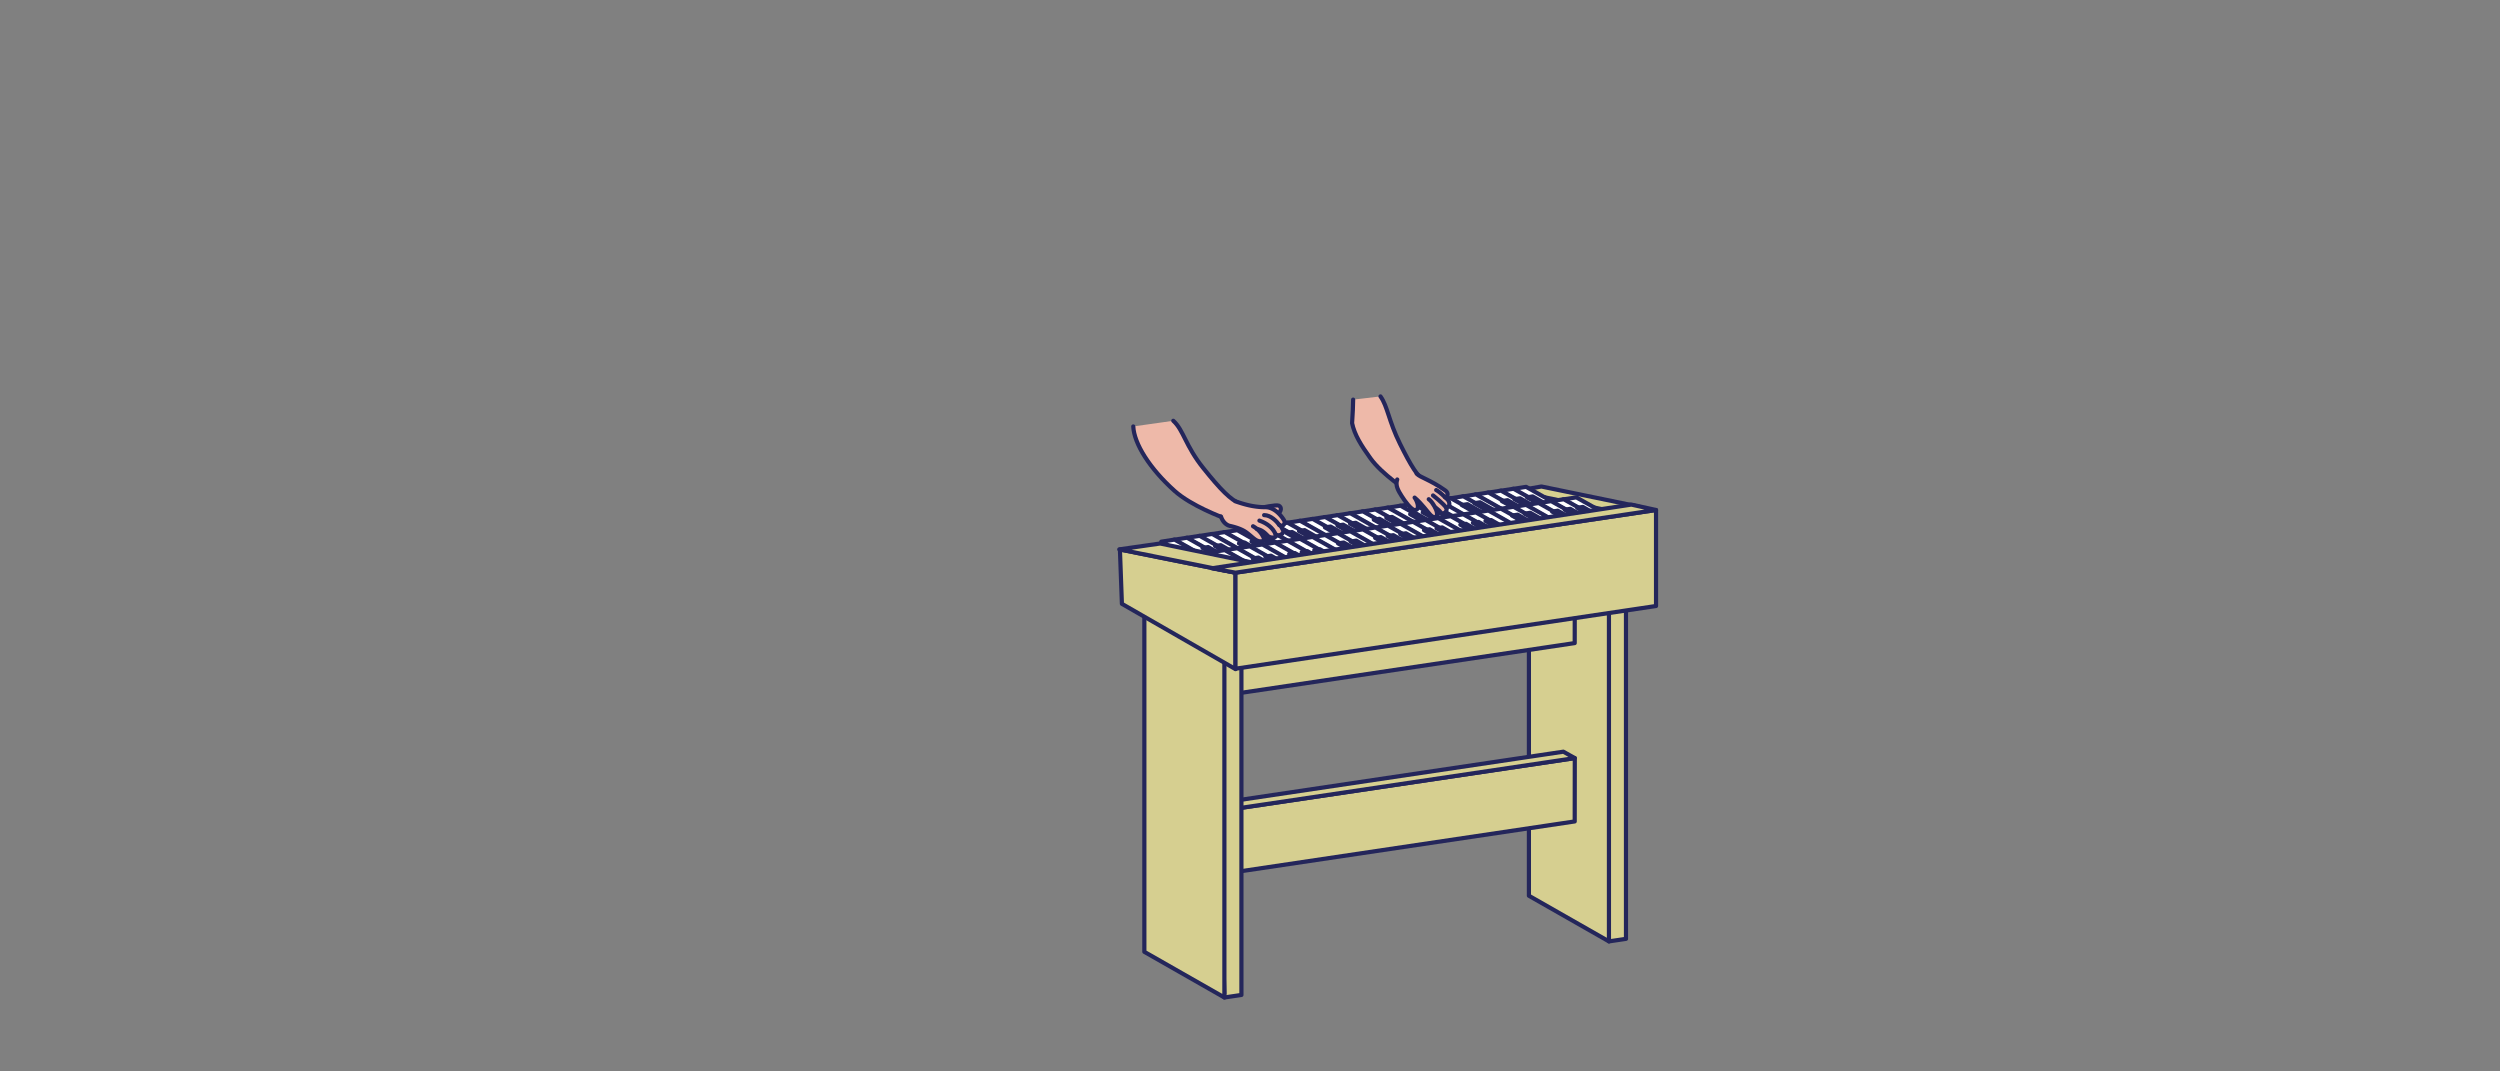 <svg id="Instrument" xmlns="http://www.w3.org/2000/svg" viewBox="0 0 1792 768"><rect x="0" y="0" width="1792" height="768" fill="#808080" stroke="none"/><defs><style>.cls-1{fill:#d6cf90;}.cls-1,.cls-2,.cls-4{stroke:#24265b;stroke-linecap:round;stroke-linejoin:round;stroke-width:3px;}.cls-2{fill:#eeb9a9;}.cls-3{fill:#fff;}.cls-4{fill:none;}.cls-5{fill:#24265b;}</style></defs><title>instrument</title><polyline class="cls-1" points="1153.29 674.78 1165.5 672.97 1165.5 419.53 1145.34 419.53 1153.29 672.09"/><polygon class="cls-1" points="1153.29 674.78 1095.92 642.07 1095.92 383.61 1153.29 383.61 1153.29 674.78"/><polygon class="cls-1" points="1128.81 543.41 1128.75 588.8 873.52 626.86 873.52 581.47 1128.81 543.41"/><polygon class="cls-1" points="1128.81 415.57 1128.75 460.96 873.52 499.02 873.52 453.63 1128.81 415.57"/><polygon class="cls-1" points="1128.81 543.41 1120.6 538.81 865.36 576.87 873.52 581.47 1128.81 543.41"/><polyline class="cls-1" points="877.64 714.99 889.85 713.18 889.85 459.75 869.69 459.75 877.64 712.3"/><polygon class="cls-1" points="877.64 714.99 820.27 682.28 820.27 423.82 877.64 423.82 877.64 714.99"/><path class="cls-2" d="M969.93,286.46c0,4.74-.33,9.36-0.75,16.85,1.7,8.35,6.55,16,13.11,25.13,8.53,11.86,26.84,23.54,26.84,23.54l13-6.11c-5.85-3.91-10.76-11.92-18.6-27.72-8.21-16.55-8.85-26.82-14-34"/><path class="cls-2" d="M903.79,364s10.89-2.34,12.77-1.58c2.43,1,1.84,4.48-.65,5.75S903.79,364,903.79,364Z"/><polygon class="cls-1" points="1086.48 351.8 1105.78 362.9 1155.82 376.18 1155.82 366.51 1086.48 351.8"/><polygon class="cls-1" points="804.18 432.82 885.62 479.63 885.61 410.5 802.76 393.89 804.18 432.82"/><polygon class="cls-1" points="1104.9 348.73 1085.77 352.06 1155.82 366.51 1174.95 363.17 1104.9 348.73"/><polygon class="cls-3" points="1109.33 364.56 1084.41 350.47 1093.93 348.98 1118.84 363.07 1109.33 364.56"/><polygon class="cls-4" points="1109.33 364.56 1084.41 350.47 1093.93 348.98 1118.84 363.07 1109.33 364.56"/><polygon class="cls-3" points="1100.33 365.92 1075.41 351.82 1084.93 350.33 1109.84 364.42 1100.33 365.92"/><polygon class="cls-4" points="1100.33 365.92 1075.41 351.82 1084.93 350.33 1109.84 364.42 1100.33 365.92"/><polygon class="cls-3" points="1091.33 367.26 1066.41 353.17 1075.93 351.68 1100.84 365.77 1091.33 367.26"/><polygon class="cls-4" points="1091.33 367.26 1066.41 353.17 1075.93 351.68 1100.84 365.77 1091.33 367.26"/><polygon class="cls-3" points="1082.33 368.62 1057.41 354.52 1066.93 353.03 1091.84 367.12 1082.33 368.62"/><polygon class="cls-4" points="1082.33 368.62 1057.41 354.52 1066.93 353.03 1091.84 367.12 1082.33 368.62"/><polygon class="cls-3" points="1073.33 369.96 1048.41 355.87 1057.93 354.38 1082.84 368.47 1073.33 369.96"/><polygon class="cls-4" points="1073.33 369.96 1048.41 355.87 1057.93 354.38 1082.84 368.47 1073.33 369.96"/><polygon class="cls-3" points="1064.33 371.31 1039.41 357.22 1048.93 355.73 1073.84 369.82 1064.33 371.31"/><polygon class="cls-4" points="1064.33 371.31 1039.41 357.22 1048.93 355.73 1073.84 369.82 1064.33 371.31"/><polygon class="cls-3" points="1055.33 372.67 1030.41 358.57 1039.93 357.08 1064.84 371.17 1055.33 372.67"/><polygon class="cls-4" points="1055.33 372.67 1030.41 358.57 1039.93 357.08 1064.84 371.17 1055.33 372.67"/><polygon class="cls-3" points="1046.33 374.01 1021.41 359.92 1030.93 358.43 1055.84 372.52 1046.33 374.01"/><polygon class="cls-4" points="1046.33 374.01 1021.41 359.92 1030.93 358.43 1055.84 372.52 1046.33 374.01"/><polygon class="cls-3" points="1037.33 375.37 1012.41 361.27 1021.93 359.78 1046.84 373.87 1037.33 375.37"/><polygon class="cls-4" points="1037.33 375.37 1012.41 361.27 1021.93 359.78 1046.84 373.87 1037.33 375.37"/><polygon class="cls-3" points="1028.33 376.71 1003.41 362.62 1012.93 361.13 1037.84 375.22 1028.33 376.71"/><polygon class="cls-4" points="1028.33 376.71 1003.41 362.62 1012.93 361.13 1037.84 375.22 1028.33 376.71"/><polygon class="cls-3" points="1019.33 378.06 994.41 363.97 1003.93 362.48 1028.84 376.57 1019.33 378.06"/><polygon class="cls-4" points="1019.33 378.06 994.41 363.97 1003.93 362.48 1028.84 376.57 1019.33 378.06"/><polygon class="cls-3" points="1010.33 379.42 985.41 365.32 994.93 363.83 1019.84 377.92 1010.33 379.42"/><polygon class="cls-4" points="1010.33 379.42 985.41 365.32 994.93 363.83 1019.84 377.92 1010.33 379.42"/><polygon class="cls-3" points="1001.33 380.76 976.41 366.67 985.93 365.18 1010.84 379.27 1001.33 380.76"/><polygon class="cls-4" points="1001.33 380.76 976.41 366.67 985.93 365.18 1010.84 379.27 1001.33 380.76"/><polygon class="cls-3" points="992.33 382.12 967.41 368.02 976.93 366.53 1001.84 380.62 992.33 382.12"/><polygon class="cls-4" points="992.33 382.12 967.41 368.02 976.93 366.53 1001.84 380.62 992.33 382.12"/><polygon class="cls-3" points="983.33 383.46 958.41 369.37 967.93 367.88 992.84 381.97 983.33 383.46"/><polygon class="cls-4" points="983.33 383.46 958.41 369.37 967.93 367.88 992.84 381.97 983.33 383.46"/><polygon class="cls-3" points="974.33 384.81 949.41 370.72 958.93 369.23 983.84 383.32 974.33 384.81"/><polygon class="cls-4" points="974.33 384.81 949.41 370.72 958.93 369.23 983.84 383.32 974.33 384.81"/><polygon class="cls-3" points="965.33 386.17 940.41 372.07 949.93 370.58 974.84 384.67 965.33 386.17"/><polygon class="cls-4" points="965.33 386.17 940.41 372.07 949.93 370.58 974.84 384.67 965.33 386.17"/><polygon class="cls-3" points="956.33 387.51 931.41 373.42 940.93 371.93 965.84 386.02 956.33 387.51"/><polygon class="cls-4" points="956.33 387.51 931.41 373.42 940.93 371.93 965.84 386.02 956.33 387.51"/><polygon class="cls-3" points="947.33 388.87 922.41 374.77 931.93 373.28 956.84 387.37 947.33 388.87"/><polygon class="cls-4" points="947.33 388.87 922.41 374.77 931.93 373.28 956.84 387.37 947.33 388.87"/><polygon class="cls-3" points="938.33 390.21 913.41 376.12 922.93 374.63 947.84 388.72 938.33 390.21"/><polygon class="cls-4" points="938.33 390.21 913.41 376.12 922.93 374.63 947.84 388.72 938.33 390.21"/><polygon class="cls-3" points="929.33 391.56 904.41 377.47 913.93 375.98 938.84 390.07 929.33 391.56"/><polygon class="cls-4" points="929.33 391.56 904.41 377.47 913.93 375.98 938.84 390.07 929.33 391.56"/><polygon class="cls-3" points="920.33 392.92 895.41 378.82 904.93 377.33 929.84 391.42 920.33 392.92"/><polygon class="cls-4" points="920.33 392.92 895.41 378.82 904.93 377.33 929.84 391.42 920.33 392.92"/><polygon class="cls-3" points="911.33 394.26 886.41 380.17 895.93 378.68 920.84 392.77 911.33 394.26"/><polygon class="cls-4" points="911.33 394.26 886.41 380.17 895.93 378.68 920.84 392.77 911.33 394.26"/><polygon class="cls-3" points="902.33 395.62 877.41 381.52 886.93 380.03 911.84 394.12 902.33 395.62"/><polygon class="cls-4" points="902.33 395.62 877.41 381.52 886.93 380.03 911.84 394.12 902.33 395.62"/><polygon class="cls-3" points="893.33 396.96 868.41 382.87 877.93 381.38 902.84 395.47 893.33 396.96"/><polygon class="cls-4" points="893.33 396.96 868.41 382.87 877.93 381.38 902.84 395.47 893.33 396.96"/><polygon class="cls-3" points="884.33 398.31 859.41 384.22 868.93 382.73 893.84 396.82 884.33 398.31"/><polygon class="cls-4" points="884.33 398.31 859.41 384.22 868.93 382.73 893.84 396.82 884.33 398.31"/><polygon class="cls-3" points="875.33 399.67 850.41 385.57 859.93 384.08 884.84 398.17 875.33 399.67"/><polygon class="cls-4" points="875.33 399.67 850.41 385.57 859.93 384.08 884.84 398.17 875.33 399.67"/><polygon class="cls-3" points="866.33 401.01 841.41 386.92 850.93 385.43 875.84 399.52 866.33 401.01"/><polygon class="cls-4" points="866.33 401.01 841.41 386.92 850.93 385.43 875.84 399.52 866.33 401.01"/><polygon class="cls-3" points="857.33 402.37 832.41 388.27 841.93 386.78 866.84 400.87 857.33 402.37"/><polygon class="cls-4" points="857.33 402.37 832.41 388.27 841.93 386.78 866.84 400.87 857.33 402.37"/><polygon class="cls-5" points="916.71 392.85 906.1 386.85 910.16 386.21 920.76 392.21 916.71 392.85"/><polygon class="cls-4" points="916.71 392.85 906.1 386.85 910.16 386.21 920.76 392.21 916.71 392.85"/><polygon class="cls-5" points="907.71 394.2 897.1 388.2 901.16 387.56 911.76 393.56 907.71 394.2"/><polygon class="cls-4" points="907.71 394.2 897.1 388.2 901.16 387.56 911.76 393.56 907.71 394.2"/><polygon class="cls-5" points="898.71 395.55 888.1 389.55 892.16 388.91 902.76 394.91 898.71 395.55"/><polygon class="cls-4" points="898.71 395.55 888.1 389.55 892.16 388.91 902.76 394.91 898.71 395.55"/><polygon class="cls-5" points="941.73 386.63 931.12 380.63 935.17 380 945.78 386 941.73 386.63"/><polygon class="cls-4" points="941.73 386.63 931.12 380.63 935.17 380 945.78 386 941.73 386.63"/><polygon class="cls-5" points="932.73 387.99 922.12 381.98 926.17 381.35 936.78 387.35 932.73 387.99"/><polygon class="cls-4" points="932.73 387.99 922.12 381.98 926.17 381.35 936.78 387.35 932.73 387.99"/><polygon class="cls-5" points="881.59 397.42 870.98 391.42 875.03 390.78 885.64 396.78 881.59 397.42"/><polygon class="cls-4" points="881.59 397.42 870.98 391.42 875.03 390.78 885.64 396.78 881.59 397.42"/><polygon class="cls-5" points="872.59 398.77 861.98 392.77 866.03 392.13 876.64 398.13 872.59 398.77"/><polygon class="cls-4" points="872.59 398.77 861.98 392.77 866.03 392.13 876.64 398.13 872.59 398.77"/><polygon class="cls-5" points="978.33 381.37 967.72 375.36 971.77 374.73 982.38 380.73 978.33 381.37"/><polygon class="cls-4" points="978.33 381.37 967.72 375.36 971.77 374.73 982.38 380.73 978.33 381.37"/><polygon class="cls-5" points="969.33 382.71 958.72 376.71 962.77 376.08 973.38 382.08 969.33 382.71"/><polygon class="cls-4" points="969.33 382.71 958.72 376.71 962.77 376.08 973.38 382.08 969.33 382.71"/><polygon class="cls-5" points="960.33 384.06 949.72 378.06 953.77 377.43 964.38 383.43 960.33 384.06"/><polygon class="cls-4" points="960.33 384.06 949.72 378.06 953.77 377.43 964.38 383.43 960.33 384.06"/><polygon class="cls-5" points="1004.34 377.15 993.73 371.15 997.79 370.52 1008.39 376.52 1004.34 377.15"/><polygon class="cls-4" points="1004.34 377.15 993.73 371.15 997.79 370.52 1008.39 376.52 1004.34 377.15"/><polygon class="cls-5" points="995.34 378.5 984.73 372.5 988.79 371.87 999.39 377.87 995.34 378.5"/><polygon class="cls-4" points="995.34 378.5 984.73 372.5 988.79 371.87 999.39 377.87 995.34 378.5"/><polygon class="cls-5" points="1039.41 371.88 1028.81 365.88 1032.86 365.25 1043.47 371.25 1039.41 371.88"/><polygon class="cls-4" points="1039.41 371.88 1028.81 365.88 1032.86 365.25 1043.47 371.25 1039.41 371.88"/><polygon class="cls-5" points="1030.41 373.23 1019.81 367.23 1023.86 366.6 1034.47 372.6 1030.41 373.23"/><polygon class="cls-4" points="1030.41 373.23 1019.81 367.23 1023.86 366.6 1034.47 372.6 1030.41 373.23"/><polygon class="cls-5" points="1021.41 374.58 1010.81 368.58 1014.86 367.95 1025.47 373.95 1021.41 374.58"/><polygon class="cls-4" points="1021.41 374.58 1010.81 368.58 1014.86 367.95 1025.47 373.95 1021.41 374.58"/><polygon class="cls-5" points="1067.43 366.67 1056.82 360.67 1060.88 360.04 1071.48 366.04 1067.43 366.67"/><polygon class="cls-4" points="1067.43 366.67 1056.82 360.67 1060.88 360.04 1071.48 366.04 1067.43 366.67"/><polygon class="cls-5" points="1058.43 368.02 1047.82 362.02 1051.88 361.39 1062.48 367.39 1058.43 368.02"/><polygon class="cls-4" points="1058.43 368.02 1047.82 362.02 1051.88 361.39 1062.48 367.39 1058.43 368.02"/><polygon class="cls-5" points="1105.15 362.48 1094.54 356.48 1098.59 355.84 1109.2 361.84 1105.15 362.48"/><polygon class="cls-4" points="1105.15 362.48 1094.54 356.48 1098.59 355.84 1109.2 361.84 1105.15 362.48"/><polygon class="cls-5" points="1096.15 363.82 1085.54 357.82 1089.59 357.19 1100.2 363.19 1096.15 363.82"/><polygon class="cls-4" points="1096.15 363.82 1085.54 357.82 1089.59 357.19 1100.2 363.19 1096.15 363.82"/><polygon class="cls-5" points="1087.15 365.18 1076.54 359.18 1080.59 358.54 1091.2 364.54 1087.15 365.18"/><polygon class="cls-4" points="1087.15 365.18 1076.54 359.18 1080.59 358.54 1091.2 364.54 1087.15 365.18"/><polygon class="cls-3" points="1145.31 372.09 1120.4 358 1129.92 356.51 1154.83 370.6 1145.31 372.09"/><polygon class="cls-4" points="1145.31 372.09 1120.4 358 1129.92 356.51 1154.83 370.6 1145.31 372.09"/><polygon class="cls-3" points="1136.31 373.44 1111.4 359.35 1120.92 357.86 1145.83 371.95 1136.31 373.44"/><polygon class="cls-4" points="1136.31 373.44 1111.4 359.35 1120.92 357.86 1145.83 371.95 1136.31 373.44"/><polygon class="cls-3" points="1127.31 374.79 1102.4 360.7 1111.92 359.21 1136.83 373.3 1127.31 374.79"/><polygon class="cls-4" points="1127.31 374.79 1102.4 360.7 1111.92 359.21 1136.83 373.3 1127.31 374.79"/><polygon class="cls-3" points="1118.31 376.14 1093.4 362.05 1102.92 360.56 1127.83 374.65 1118.31 376.14"/><polygon class="cls-4" points="1118.31 376.14 1093.4 362.05 1102.92 360.56 1127.83 374.65 1118.31 376.14"/><polygon class="cls-3" points="1109.31 377.49 1084.4 363.4 1093.92 361.91 1118.83 376 1109.31 377.49"/><polygon class="cls-4" points="1109.31 377.49 1084.4 363.4 1093.92 361.91 1118.83 376 1109.31 377.49"/><polygon class="cls-3" points="1100.31 378.84 1075.4 364.75 1084.92 363.26 1109.83 377.35 1100.31 378.84"/><polygon class="cls-4" points="1100.31 378.84 1075.4 364.75 1084.92 363.26 1109.83 377.35 1100.31 378.84"/><polygon class="cls-3" points="1091.31 380.19 1066.4 366.1 1075.92 364.61 1100.83 378.7 1091.31 380.19"/><polygon class="cls-4" points="1091.31 380.19 1066.4 366.1 1075.92 364.61 1100.83 378.7 1091.31 380.19"/><polygon class="cls-3" points="1082.31 381.54 1057.4 367.45 1066.92 365.96 1091.83 380.05 1082.31 381.54"/><polygon class="cls-4" points="1082.31 381.54 1057.4 367.45 1066.92 365.96 1091.83 380.05 1082.31 381.54"/><polygon class="cls-3" points="1073.31 382.89 1048.4 368.8 1057.92 367.31 1082.83 381.4 1073.31 382.89"/><polygon class="cls-4" points="1073.31 382.89 1048.4 368.8 1057.92 367.31 1082.83 381.4 1073.31 382.89"/><polygon class="cls-3" points="1064.31 384.24 1039.4 370.15 1048.92 368.66 1073.83 382.75 1064.31 384.24"/><polygon class="cls-4" points="1064.31 384.24 1039.4 370.15 1048.92 368.66 1073.83 382.75 1064.31 384.24"/><polygon class="cls-3" points="1055.31 385.59 1030.4 371.5 1039.92 370.01 1064.83 384.1 1055.31 385.59"/><polygon class="cls-4" points="1055.31 385.59 1030.4 371.5 1039.92 370.01 1064.83 384.1 1055.31 385.59"/><polygon class="cls-3" points="1046.31 386.94 1021.4 372.85 1030.92 371.36 1055.83 385.45 1046.31 386.94"/><polygon class="cls-4" points="1046.31 386.94 1021.4 372.85 1030.92 371.36 1055.83 385.45 1046.31 386.94"/><polygon class="cls-3" points="1037.31 388.29 1012.4 374.2 1021.92 372.71 1046.83 386.8 1037.31 388.29"/><polygon class="cls-4" points="1037.31 388.29 1012.4 374.2 1021.92 372.71 1046.83 386.8 1037.31 388.29"/><polygon class="cls-3" points="1028.31 389.64 1003.4 375.55 1012.92 374.06 1037.83 388.15 1028.31 389.64"/><polygon class="cls-4" points="1028.31 389.64 1003.4 375.55 1012.92 374.06 1037.83 388.15 1028.31 389.64"/><polygon class="cls-3" points="1019.31 390.99 994.4 376.9 1003.92 375.41 1028.83 389.5 1019.31 390.99"/><polygon class="cls-4" points="1019.31 390.99 994.4 376.9 1003.92 375.41 1028.83 389.5 1019.31 390.99"/><polygon class="cls-3" points="1010.31 392.34 985.4 378.25 994.92 376.76 1019.83 390.85 1010.31 392.34"/><polygon class="cls-4" points="1010.31 392.34 985.4 378.25 994.92 376.76 1019.83 390.85 1010.31 392.34"/><polygon class="cls-3" points="1001.31 393.69 976.4 379.6 985.92 378.11 1010.83 392.2 1001.31 393.69"/><polygon class="cls-4" points="1001.31 393.69 976.4 379.6 985.92 378.11 1010.83 392.2 1001.31 393.69"/><polygon class="cls-3" points="992.31 395.04 967.4 380.95 976.92 379.46 1001.83 393.55 992.31 395.04"/><polygon class="cls-4" points="992.31 395.04 967.4 380.95 976.92 379.46 1001.83 393.55 992.31 395.04"/><polygon class="cls-3" points="983.31 396.39 958.4 382.3 967.92 380.81 992.83 394.9 983.31 396.39"/><polygon class="cls-4" points="983.31 396.39 958.4 382.3 967.92 380.81 992.83 394.9 983.31 396.39"/><polygon class="cls-3" points="974.31 397.74 949.4 383.65 958.92 382.16 983.83 396.25 974.31 397.74"/><polygon class="cls-4" points="974.31 397.74 949.4 383.65 958.92 382.16 983.83 396.25 974.31 397.74"/><polygon class="cls-3" points="965.31 399.09 940.4 385 949.92 383.51 974.83 397.6 965.31 399.09"/><polygon class="cls-4" points="965.31 399.09 940.4 385 949.92 383.51 974.83 397.6 965.31 399.09"/><polygon class="cls-3" points="956.31 400.44 931.4 386.35 940.92 384.86 965.83 398.95 956.31 400.44"/><polygon class="cls-4" points="956.31 400.44 931.4 386.35 940.92 384.86 965.83 398.95 956.31 400.44"/><polygon class="cls-3" points="947.31 401.79 922.4 387.7 931.92 386.21 956.83 400.3 947.31 401.79"/><polygon class="cls-4" points="947.31 401.79 922.4 387.7 931.92 386.21 956.83 400.3 947.31 401.79"/><polygon class="cls-3" points="938.31 403.14 913.4 389.05 922.92 387.56 947.83 401.65 938.31 403.14"/><polygon class="cls-4" points="938.31 403.14 913.4 389.05 922.92 387.56 947.83 401.65 938.31 403.14"/><polygon class="cls-3" points="929.31 404.49 904.4 390.4 913.92 388.91 938.83 403 929.31 404.49"/><polygon class="cls-4" points="929.31 404.49 904.4 390.4 913.92 388.91 938.83 403 929.31 404.49"/><polygon class="cls-3" points="920.31 405.84 895.4 391.75 904.92 390.26 929.83 404.35 920.31 405.84"/><polygon class="cls-4" points="920.31 405.84 895.4 391.75 904.92 390.26 929.83 404.35 920.31 405.84"/><polygon class="cls-3" points="911.31 407.19 886.4 393.1 895.92 391.61 920.83 405.7 911.31 407.19"/><polygon class="cls-4" points="911.31 407.19 886.4 393.1 895.92 391.61 920.83 405.7 911.31 407.19"/><polygon class="cls-3" points="902.31 408.54 877.4 394.45 886.92 392.96 911.83 407.05 902.31 408.54"/><polygon class="cls-4" points="902.31 408.54 877.4 394.45 886.92 392.96 911.83 407.05 902.31 408.54"/><polygon class="cls-3" points="893.31 409.89 868.4 395.8 877.92 394.31 902.83 408.4 893.31 409.89"/><polygon class="cls-4" points="893.31 409.89 868.4 395.8 877.92 394.31 902.83 408.4 893.31 409.89"/><polygon class="cls-5" points="952.7 400.37 942.09 394.37 946.14 393.74 956.75 399.74 952.7 400.37"/><polygon class="cls-4" points="952.7 400.37 942.09 394.37 946.14 393.74 956.75 399.74 952.7 400.37"/><polygon class="cls-5" points="943.7 401.72 933.09 395.72 937.14 395.09 947.75 401.09 943.7 401.72"/><polygon class="cls-4" points="943.7 401.72 933.09 395.72 937.14 395.09 947.75 401.09 943.7 401.72"/><polygon class="cls-5" points="934.7 403.07 924.09 397.07 928.14 396.44 938.75 402.44 934.7 403.07"/><polygon class="cls-4" points="934.7 403.07 924.09 397.07 928.14 396.44 938.75 402.44 934.7 403.07"/><polygon class="cls-5" points="978.71 394.16 968.1 388.16 972.16 387.53 982.76 393.53 978.71 394.16"/><polygon class="cls-4" points="978.71 394.16 968.1 388.16 972.16 387.53 982.76 393.53 978.71 394.16"/><polygon class="cls-5" points="969.71 395.51 959.1 389.51 963.16 388.88 973.76 394.88 969.71 395.51"/><polygon class="cls-4" points="969.71 395.51 959.1 389.51 963.16 388.88 973.76 394.88 969.71 395.51"/><polygon class="cls-5" points="917.57 404.95 906.96 398.95 911.02 398.31 921.62 404.31 917.57 404.95"/><polygon class="cls-4" points="917.57 404.95 906.96 398.95 911.02 398.31 921.62 404.31 917.57 404.95"/><polygon class="cls-5" points="908.57 406.3 897.96 400.3 902.02 399.66 912.62 405.66 908.57 406.3"/><polygon class="cls-4" points="908.57 406.3 897.96 400.3 902.02 399.66 912.62 405.66 908.57 406.3"/><polygon class="cls-5" points="1014.31 388.89 1003.7 382.89 1007.76 382.26 1018.37 388.26 1014.31 388.89"/><polygon class="cls-4" points="1014.31 388.89 1003.7 382.89 1007.76 382.26 1018.37 388.26 1014.31 388.89"/><polygon class="cls-5" points="1005.31 390.24 994.7 384.24 998.76 383.61 1009.37 389.61 1005.31 390.24"/><polygon class="cls-4" points="1005.31 390.24 994.7 384.24 998.76 383.61 1009.37 389.61 1005.31 390.24"/><polygon class="cls-5" points="996.31 391.59 985.7 385.59 989.76 384.96 1000.37 390.96 996.31 391.59"/><polygon class="cls-4" points="996.31 391.59 985.7 385.59 989.76 384.96 1000.37 390.96 996.31 391.59"/><polygon class="cls-5" points="1040.33 384.68 1029.72 378.68 1033.77 378.05 1044.38 384.05 1040.33 384.68"/><polygon class="cls-4" points="1040.33 384.68 1029.72 378.68 1033.77 378.05 1044.38 384.05 1040.33 384.68"/><polygon class="cls-5" points="1031.33 386.03 1020.72 380.03 1024.77 379.39 1035.38 385.4 1031.33 386.03"/><polygon class="cls-4" points="1031.33 386.03 1020.72 380.03 1024.77 379.39 1035.38 385.4 1031.33 386.03"/><polygon class="cls-5" points="1075.4 379.41 1064.79 373.41 1068.85 372.77 1079.45 378.78 1075.4 379.41"/><polygon class="cls-4" points="1075.4 379.41 1064.79 373.41 1068.85 372.77 1079.45 378.78 1075.4 379.41"/><polygon class="cls-5" points="1066.4 380.76 1055.79 374.76 1059.85 374.13 1070.45 380.13 1066.4 380.76"/><polygon class="cls-4" points="1066.4 380.76 1055.79 374.76 1059.85 374.13 1070.45 380.13 1066.4 380.76"/><polygon class="cls-5" points="1057.4 382.11 1046.79 376.11 1050.85 375.48 1061.45 381.48 1057.4 382.11"/><polygon class="cls-4" points="1057.4 382.11 1046.79 376.11 1050.85 375.48 1061.45 381.48 1057.4 382.11"/><polygon class="cls-5" points="1103.41 374.2 1092.81 368.2 1096.86 367.56 1107.47 373.56 1103.41 374.2"/><polygon class="cls-4" points="1103.41 374.2 1092.81 368.2 1096.86 367.56 1107.47 373.56 1103.41 374.2"/><polygon class="cls-5" points="1094.41 375.55 1083.81 369.55 1087.86 368.91 1098.47 374.91 1094.41 375.55"/><polygon class="cls-4" points="1094.41 375.55 1083.81 369.55 1087.86 368.91 1098.47 374.91 1094.41 375.55"/><polygon class="cls-5" points="1141.13 370 1130.53 364 1134.58 363.37 1145.19 369.37 1141.13 370"/><polygon class="cls-4" points="1141.13 370 1130.53 364 1134.58 363.37 1145.19 369.37 1141.13 370"/><polygon class="cls-5" points="1132.13 371.35 1121.53 365.35 1125.58 364.72 1136.19 370.72 1132.13 371.35"/><polygon class="cls-4" points="1132.13 371.35 1121.53 365.35 1125.58 364.72 1136.19 370.72 1132.13 371.35"/><polygon class="cls-5" points="1123.13 372.7 1112.53 366.7 1116.58 366.07 1127.19 372.07 1123.13 372.7"/><polygon class="cls-4" points="1123.13 372.7 1112.53 366.7 1116.58 366.07 1127.19 372.07 1123.13 372.7"/><polygon class="cls-1" points="831.61 389.58 802.31 393.79 885.61 410.5 912.17 406.19 831.61 389.58"/><path class="cls-2" d="M812.33,305.68c0.57,12.4,11.79,30.21,29.62,46.2C854,362.72,876.7,371,876.7,371l12.68-9.74c-7.28-2.85-14.52-10.36-26.8-25.64-12.86-16-14.22-27.39-21.57-34"/><path class="cls-2" d="M885.57,359.37c5.1,1.7,12.3,4.19,21.54,4.19,6.18,0,11.11,5.69,13.35,9.47,1.22,2.06-.82,5.14-3.48,3.21,2.2,2,1.43,1.84,2.67,3.56s-1.8,5.27-5.23,3.32c1.42,2.43-3.67,3.06-5.73.89-2.76-2.91-4.69-4.21-7.74-4.87a17.43,17.43,0,0,1,4.79,6.23c1.13,2.8-2.16,3.31-4.79,2.06-2.26-1.07-4.81-3.92-8-6.11-3.54-2.46-8.79-3.78-11.38-4.36s-5.22-3.06-6.33-6.64"/><path class="cls-2" d="M906.13,369.24c4.8,0,9.12,4.56,10.84,7"/><path class="cls-2" d="M902.76,373.17c5.59,2,9.7,5.23,11.66,9.94"/><path class="cls-2" d="M898.19,377.22a17.17,17.17,0,0,1,2.75,1.91"/><polygon class="cls-1" points="1187.04 434.38 885.61 479.33 885.61 410.5 1187.04 365.56 1187.04 434.38"/><polygon class="cls-1" points="1169.34 361.69 868.62 407.34 885.61 410.5 1187.04 365.56 1169.34 361.69"/><path class="cls-2" d="M1015.48,339.56c2.73,2.87,9.06,3.93,20.59,12.07,2.2,1.55,2,4.19-.21,4.82,1.67,1.49,3,2.45,3.05,4.94,0,1.54-1.41,2.1-2.15,2.68,1.06,2.84-2.61,5.22-4.09,3.11-1-1.47-3.27-2.8-4.36-4.09-1.46-2.34-2.37-3.9-4.18-5.25,2.74,2,5.43,7,5.86,9.62,0.53,3.31-1.68,4.48-4.52,1.76-1.84-1.77-6.18-8.07-11.47-12.53,2.2,2.88,4,9.2,0,8.89-2.43-.18-6.94-6.26-9.28-10s-4.78-7.59-3.19-11.88"/><path class="cls-2" d="M1027.21,355.14s7.33,5.66,9.55,8.94"/><path class="cls-2" d="M1035.85,356.45s-3.63-3.77-6.38-5.16"/></svg>